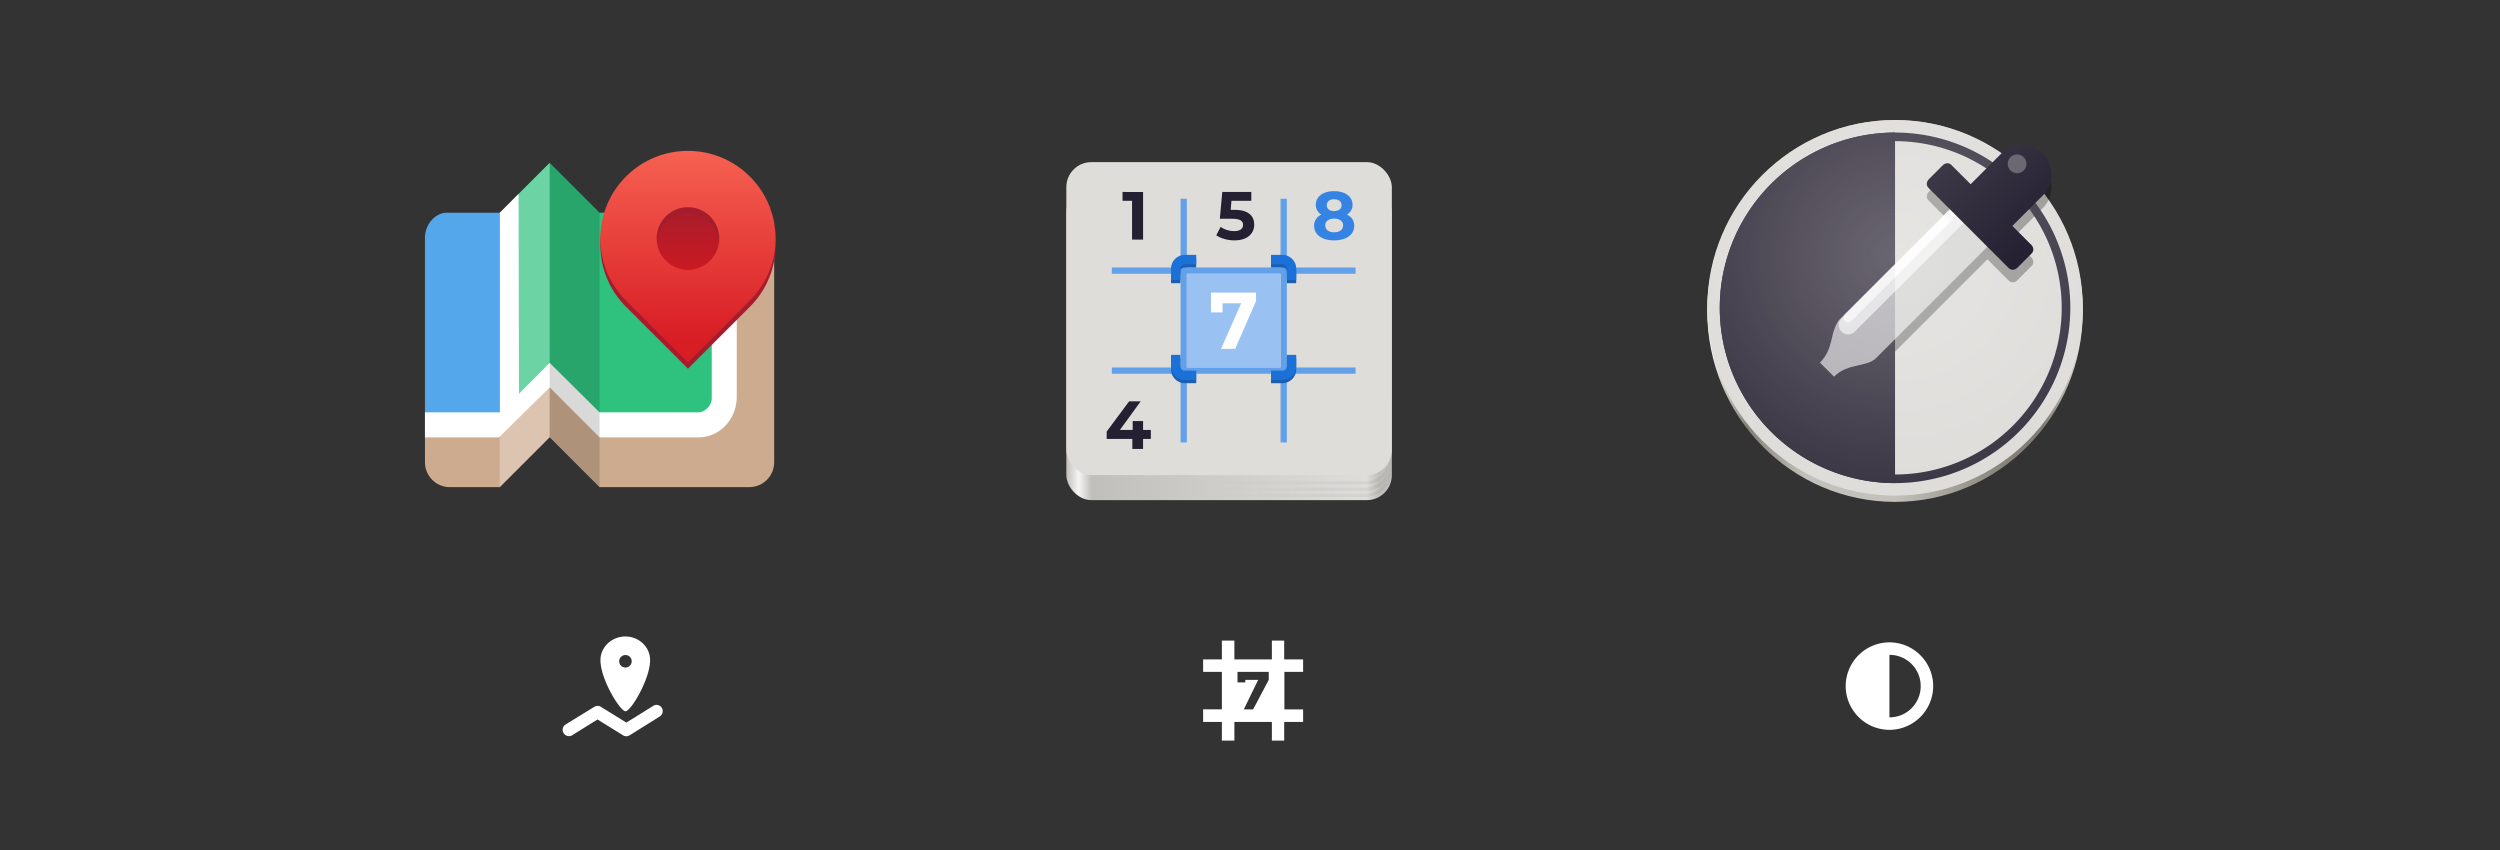 <?xml version="1.0" encoding="UTF-8" standalone="no"?>
<svg
   id="svg60"
   width="800"
   height="272"
   version="1.1"
   viewBox="0 0 211.667 71.967"
   sodipodi:docname="app-icons-symbolic (copy).svg"
   inkscape:version="1.3 (0e150ed6c4, 2023-07-21)"
   xmlns:inkscape="http://www.inkscape.org/namespaces/inkscape"
   xmlns:sodipodi="http://sodipodi.sourceforge.net/DTD/sodipodi-0.dtd"
   xmlns:xlink="http://www.w3.org/1999/xlink"
   xmlns="http://www.w3.org/2000/svg"
   xmlns:svg="http://www.w3.org/2000/svg">
  <rect x="0" y="0" width="211.667" height="71.967" fill="#333333" stroke="none"/>
  <sodipodi:namedview
     id="namedview1"
     pagecolor="#ffffff"
     bordercolor="#000000"
     borderopacity="0.25"
     inkscape:showpageshadow="2"
     inkscape:pageopacity="0.0"
     inkscape:pagecheckerboard="0"
     inkscape:deskcolor="#d1d1d1"
     inkscape:zoom="1.0475"
     inkscape:cx="400"
     inkscape:cy="135.56086"
     inkscape:window-width="1920"
     inkscape:window-height="1011"
     inkscape:window-x="0"
     inkscape:window-y="0"
     inkscape:window-maximized="1"
     inkscape:current-layer="svg60" />
  <style
     id="style1">path.sym{fill:#000}@media (prefers-color-scheme:dark){path.sym{fill:#f6f5f4}}</style>
  <defs
     id="defs23">
    <linearGradient
       xlink:href="#a"
       id="i"
       x1="320.5"
       x2="415.5"
       y1="-68"
       y2="-68"
       gradientTransform="translate(115.032 109.18) scale(.253)"
       gradientUnits="userSpaceOnUse" />
    <linearGradient
       id="a">
      <stop
         id="stop1"
         offset="0"
         stop-color="#a51d2d" />
      <stop
         id="stop2"
         offset="1"
         stop-color="#ce1921" />
    </linearGradient>
    <linearGradient
       xlink:href="#b"
       id="j"
       x1="336"
       x2="336"
       y1="62"
       y2="-180"
       gradientTransform="matrix(.25 0 0 .25 8 225)"
       gradientUnits="userSpaceOnUse" />
    <linearGradient
       id="b">
      <stop
         id="stop3"
         offset="0"
         stop-color="#d81d25" />
      <stop
         id="stop4"
         offset="1"
         stop-color="#f66151" />
    </linearGradient>
    <linearGradient
       xlink:href="#c"
       id="k"
       x1="88.596"
       x2="536.596"
       y1="-449.394"
       y2="-449.394"
       gradientTransform="matrix(.232 0 0 .329 -376.567 439.827)"
       gradientUnits="userSpaceOnUse" />
    <linearGradient
       id="c">
      <stop
         id="stop5"
         offset="0"
         stop-color="#c0bfbc" />
      <stop
         id="stop6"
         offset=".038"
         stop-color="#f6f5f4" />
      <stop
         id="stop7"
         offset=".077"
         stop-color="#c0bfbc" />
      <stop
         id="stop8"
         offset=".923"
         stop-color="#deddda" />
      <stop
         id="stop9"
         offset=".962"
         stop-color="#c0bfbc" />
      <stop
         id="stop10"
         offset="1"
         stop-color="#c0bfbc" />
    </linearGradient>
    <linearGradient
       id="d">
      <stop
         id="stop11"
         offset="0"
         stop-opacity=".053" />
      <stop
         id="stop12"
         offset="1"
         stop-opacity="0" />
    </linearGradient>
    <linearGradient
       xlink:href="#e"
       id="m"
       x1="11.999"
       x2="132"
       y1="229"
       y2="229"
       gradientUnits="userSpaceOnUse" />
    <linearGradient
       id="e">
      <stop
         id="stop13"
         offset="0"
         stop-color="#fefefe" />
      <stop
         id="stop14"
         offset=".106"
         stop-color="#848277" />
      <stop
         id="stop15"
         offset=".263"
         stop-color="#c2c1bb" />
      <stop
         id="stop16"
         offset=".498"
         stop-color="#c2c1bb" />
      <stop
         id="stop17"
         offset=".802"
         stop-color="#848277" />
      <stop
         id="stop18"
         offset=".896"
         stop-color="#7f7d72" />
      <stop
         id="stop19"
         offset="1"
         stop-color="#e0dfdc" />
    </linearGradient>
    <linearGradient
       id="f">
      <stop
         id="stop20"
         offset="0"
         stop-color="#fdfdfd" />
      <stop
         id="stop21"
         offset="1"
         stop-color="#fdfdfd"
         stop-opacity="0" />
    </linearGradient>
    <linearGradient
       xlink:href="#g"
       id="o"
       x1="127.947"
       x2="91.947"
       y1="224.053"
       y2="188.053"
       gradientTransform="translate(-21.678 .634) scale(1.048)"
       gradientUnits="userSpaceOnUse" />
    <linearGradient
       id="g">
      <stop
         id="stop22"
         offset="0"
         stop-color="#241f31" />
      <stop
         id="stop23"
         offset="1"
         stop-color="#3d3846" />
    </linearGradient>
    <radialGradient
       xlink:href="#d"
       id="l"
       cx="-256"
       cy="311.78"
       r="52.002"
       fx="-256"
       fy="311.78"
       gradientTransform="matrix(1 0 0 .607 0 100.688)"
       gradientUnits="userSpaceOnUse" />
    <radialGradient
       xlink:href="#f"
       id="n"
       cx="71.999"
       cy="211.206"
       r="60.001"
       fx="71.999"
       fy="211.206"
       gradientTransform="matrix(1.206 0 0 1.206 -14.849 -43.556)"
       gradientUnits="userSpaceOnUse" />
    <clipPath
       id="h"
       clipPathUnits="userSpaceOnUse">
      <path
         id="path23"
         fill="none"
         stroke="#000"
         stroke-linecap="round"
         stroke-linejoin="round"
         stroke-width="4"
         d="M64-148h64l64-64 64 64h192c17.728 0 32 14.272 32 32v288c0 17.728-14.272 32-32 32H256l-64-64-64 64H64c-17.728 0-32-14.272-32-32v-288c0-17.728 14.409-34.199 32-32z"
         style="marker:none" />
    </clipPath>
  </defs>
  <g
     id="g30"
     clip-path="url(#h)"
     transform="translate(33.867 27.781) scale(.066)">
    <path
       id="path25"
       fill="#cdab8f"
       d="M256 124h160v-272h96v384H256l-64-64-64 64H0V124h128l64-64z"
       style="marker:none" />
    <path
       id="path26"
       fill="#55a7eb"
       d="m0 123.975 128 .05V-148H0z"
       style="marker:none" />
    <path
       id="path27"
       fill="#2ec27e"
       d="M144-164v272l48-48 64 64.058h144L416 108v-256H256l-64-64z" />
    <path
       id="path28"
       fill="#fff"
       d="M399.898-147.89v238c0 10.027-9.373 17.948-16.949 17.948H256L192 44.59l-39.375 39.535L152-211.942h-24V108l-128 .058v32.102h127L192 76l64 64.16h126.95c26.424 0 47.962-22.048 49.05-50.05v-238z"
       color="#000"
       font-family="sans-serif"
       font-weight="400"
       overflow="visible"
       style="line-height:normal;font-variant-ligatures:normal;font-variant-position:normal;font-variant-caps:normal;font-variant-numeric:normal;font-variant-alternates:normal;font-feature-settings:normal;text-indent:0;text-align:start;text-decoration-line:none;text-decoration-style:solid;text-decoration-color:#000;text-transform:none;text-orientation:mixed;white-space:normal;shape-padding:0;isolation:auto;mix-blend-mode:normal;solid-color:#000;solid-opacity:1" />
    <path
       id="path29"
       fill="#fff"
       d="m128 267.975 64 .05V-212h-64z"
       opacity=".3"
       style="marker:none" />
    <path
       id="path30"
       d="m192 267.975 64 .05V-212h-64z"
       opacity=".15"
       style="marker:none" />
  </g>
  <g
     id="g32"
     transform="translate(33.867 -34.925) scale(.265)">
    <circle
       id="circle30"
       cx="208"
       cy="92"
       r="12"
       fill="url(#i)"
       transform="matrix(0 1 1 0 0 0)" />
    <path
       id="path31"
       fill="#a51d2d"
       d="M92 182a27.912 27.912 0 0 0-19.799 8.201c-10.934 10.935-10.934 28.663 0 39.598l19.8 19.8s13.82-13.823 19.798-19.8c10.935-10.935 10.935-28.663 0-39.598A27.912 27.912 0 0 0 92 182zm0 18a10 10 0 0 1 10 10 10 10 0 0 1-10 10 10 10 0 0 1-10-10 10 10 0 0 1 10-10z"
       style="marker:none" />
    <path
       id="path32"
       fill="url(#j)"
       d="M92 180a27.912 27.912 0 0 0-19.799 8.201c-10.934 10.935-10.934 28.663 0 39.598l19.8 19.8s13.82-13.823 19.798-19.8c10.935-10.935 10.935-28.663 0-39.598A27.912 27.912 0 0 0 92 180zm0 18a10 10 0 0 1 10 10 10 10 0 0 1-10 10 10 10 0 0 1-10-10 10 10 0 0 1 10-10z"
       style="marker:none" />
  </g>
  <g
     id="g49">
    <g
       id="g40"
       transform="translate(184.623 -35.034) scale(.265)">
      <rect
         id="rect39"
         width="104"
         height="100"
         x="-356"
         y="192"
         fill="url(#k)"
         rx="8"
         ry="8"
         style="marker:none" />
      <path
         id="path39"
         fill="url(#l)"
         d="M-347.504 223.848c-4.7 0-8.5 3.8-8.5 8.5V282.5c0 4.7 3.8 8.5 8.5 8.5h87.004c4.7 0 8.5-3.8 8.5-8.5v-50.152c0-4.7-3.8-8.5-8.5-8.5zm0 1h87.004a7.472 7.472 0 0 1 6.9 4.543 8.477 8.477 0 0 0-6.9-3.543h-87.004a8.477 8.477 0 0 0-6.9 3.543 7.472 7.472 0 0 1 6.9-4.543zm0 2h87.004a7.472 7.472 0 0 1 6.9 4.543 8.477 8.477 0 0 0-6.9-3.543h-87.004a8.477 8.477 0 0 0-6.9 3.543 7.472 7.472 0 0 1 6.9-4.543zm0 2h87.004c4.164 0 7.5 3.336 7.5 7.5V278.5c0 4.164-3.336 7.5-7.5 7.5h-87.004a7.473 7.473 0 0 1-7.5-7.5v-42.152c0-4.164 3.336-7.5 7.5-7.5zm-6.9 54.609a8.477 8.477 0 0 0 6.9 3.543h87.004a8.477 8.477 0 0 0 6.9-3.543 7.472 7.472 0 0 1-6.9 4.543h-87.004a7.472 7.472 0 0 1-6.9-4.543zm0 2a8.477 8.477 0 0 0 6.9 3.543h87.004a8.477 8.477 0 0 0 6.9-3.543 7.472 7.472 0 0 1-6.9 4.543h-87.004a7.472 7.472 0 0 1-6.9-4.543z"
         color="#000"
         font-family="sans-serif"
         font-weight="400"
         overflow="visible"
         style="line-height:normal;font-variant-ligatures:normal;font-variant-position:normal;font-variant-caps:normal;font-variant-numeric:normal;font-variant-alternates:normal;font-variant-east-asian:normal;font-feature-settings:normal;font-variation-settings:normal;text-indent:0;text-align:start;text-decoration-line:none;text-decoration-style:solid;text-decoration-color:#000;text-transform:none;text-orientation:mixed;white-space:normal;shape-padding:0;shape-margin:0;inline-size:0;isolation:auto;mix-blend-mode:normal;solid-color:#000;solid-opacity:1;marker:none" />
      <rect
         id="rect40"
         width="104"
         height="100"
         x="-356"
         y="184"
         fill="#deddda"
         rx="8"
         ry="8"
         style="marker:none" />
    </g>
    <path
       id="path40"
       fill="#241f31"
       stroke-width=".982"
       d="M104.528 17.768h-.328l.063-.766h1.681v-.749h-2.458l-.207 2.269h1.03c.732 0 .939.207.939.524 0 .328-.288.524-.754.524-.42 0-.841-.133-1.146-.363l-.369.714c.392.276.98.432 1.538.432 1.151 0 1.675-.622 1.675-1.336 0-.714-.472-1.25-1.664-1.25z"
       aria-label="5"
       font-family="Montserrat"
       font-size="21.365"
       font-weight="700"
       letter-spacing="0"
       word-spacing="0" />
    <path
       id="path41"
       fill="#62a0ea"
       d="M94.135 22.646h20.638v.529H94.135zm0 8.466h20.638v.53H94.135z" />
    <path
       id="path42"
       fill="#62a0ea"
       d="M100.485 16.825v20.637h-.529V16.825zm8.467 0v20.637h-.53V16.825z" />
    <path
       id="path43"
       fill="#99c1f1"
       d="M100.485 23.175h7.938v7.937h-7.938z" />
    <path
       id="path44"
       fill="#fff"
       d="M102.53 24.776v1.673h.98v-.775h1.577l-1.707 3.863h1.197l1.768-4.047v-.714z"
       aria-label="7"
       font-family="Montserrat"
       font-size="25.703"
       font-weight="700"
       letter-spacing="0"
       word-spacing="0" />
    <path
       id="path45"
       fill="#3584e4"
       stroke-width=".982"
       d="M114.043 18.165a.936.936 0 0 0 .472-.83c0-.707-.634-1.15-1.56-1.15-.916 0-1.55.443-1.55 1.15a.93.93 0 0 0 .467.83c-.386.196-.61.518-.61.95 0 .76.673 1.238 1.693 1.238 1.024 0 1.704-.478 1.704-1.238 0-.432-.225-.754-.616-.95zm-1.088-1.296c.38 0 .633.19.633.507 0 .305-.248.495-.633.495-.38 0-.622-.19-.622-.495 0-.317.247-.507.622-.507zm0 2.799c-.461 0-.749-.225-.749-.582s.288-.576.749-.576c.466 0 .76.219.76.576s-.294.582-.76.582z"
       aria-label="8"
       font-family="Montserrat"
       font-size="21.365"
       font-weight="700"
       letter-spacing="0"
       word-spacing="0" />
    <path
       id="path46"
       fill="#241f31"
       stroke-width=".982"
       d="M95.042 16.253v.749h.806v3.282h.933v-4.03z"
       aria-label="1"
       font-family="Montserrat"
       font-size="21.365"
       font-weight="700"
       letter-spacing="0"
       word-spacing="0" />
    <path
       id="path47"
       fill="#241f31"
       stroke-width=".982"
       d="M97.438 36.404h-.657v-.754h-.88v.754h-1.083l1.762-2.424h-.98l-1.899 2.556v.628h2.17v.846h.91v-.846h.657z"
       aria-label="4"
       font-family="Montserrat"
       font-size="21.365"
       font-weight="700"
       letter-spacing="0"
       word-spacing="0" />
    <path
       id="path48"
       fill="#1a5fb4"
       d="M101.28 32.443v-.793h-.965a.366.366 0 0 1-.375-.375v-.956h-.794v.956c0 .64.528 1.168 1.169 1.168zm6.333 0v-.793h.964c.215 0 .375-.16.375-.375v-.956h.794v.956c0 .64-.528 1.168-1.17 1.168zm-6.334-10.591v.794h-.964a.366.366 0 0 0-.375.375v.956h-.794v-.956c0-.64.528-1.17 1.169-1.17zm6.334 0v.794h.964c.215 0 .375.16.375.375v.956h.794v-.956c0-.64-.528-1.17-1.17-1.17z"
       color="#000"
       font-family="sans-serif"
       font-weight="400"
       overflow="visible"
       style="line-height:normal;font-variant-ligatures:normal;font-variant-position:normal;font-variant-caps:normal;font-variant-numeric:normal;font-variant-alternates:normal;font-variant-east-asian:normal;font-feature-settings:normal;font-variation-settings:normal;text-indent:0;text-align:start;text-decoration-line:none;text-decoration-style:solid;text-decoration-color:#000;text-transform:none;text-orientation:mixed;white-space:normal;shape-padding:0;shape-margin:0;inline-size:0;isolation:auto;mix-blend-mode:normal;solid-color:#000;solid-opacity:1" />
    <path
       id="path49"
       fill="#1c71d8"
       d="M101.28 32.17v-.793h-.965a.366.366 0 0 1-.375-.375v-.956h-.794v.956c0 .64.528 1.169 1.169 1.169zm6.333 0v-.793h.964c.215 0 .375-.16.375-.375v-.956h.794v.956c0 .64-.528 1.169-1.17 1.169zm-6.334-10.591v.794h-.964a.366.366 0 0 0-.375.375v.956h-.794v-.956c0-.64.528-1.169 1.169-1.169zm6.334 0v.794h.964c.215 0 .375.16.375.375v.956h.794v-.956c0-.64-.528-1.169-1.17-1.169z"
       color="#000"
       font-family="sans-serif"
       font-weight="400"
       overflow="visible"
       style="line-height:normal;font-variant-ligatures:normal;font-variant-position:normal;font-variant-caps:normal;font-variant-numeric:normal;font-variant-alternates:normal;font-variant-east-asian:normal;font-feature-settings:normal;font-variation-settings:normal;text-indent:0;text-align:start;text-decoration-line:none;text-decoration-style:solid;text-decoration-color:#000;text-transform:none;text-orientation:mixed;white-space:normal;shape-padding:0;shape-margin:0;inline-size:0;isolation:auto;mix-blend-mode:normal;solid-color:#000;solid-opacity:1" />
  </g>
  <g
     id="g59">
    <g
       id="g58"
       transform="translate(141.367 -34.357) scale(.265)">
      <ellipse
         id="ellipse51"
         cx="71.999"
         cy="229"
         fill="url(#m)"
         rx="60.001"
         ry="61"
         style="marker:none" />
      <ellipse
         id="ellipse52"
         cx="71.999"
         cy="228"
         fill="#deddda"
         rx="60.001"
         ry="60"
         style="marker:none" />
      <path
         id="path52"
         d="M112.563 180a9.43 9.43 0 0 0-6.704 2.809l-.004-.006-9.699 9.699-6.06-6.063c-1.415-1.414-2.83 0-2.83 0l-4.489 4.489s-1.414 1.414 0 2.828l6.735 6.732L54 236c-3 4.5-1.5 9-6 13.5l4.5 4.5c4.5-4.5 10.583-2.95 13.5-6l35.512-35.512 6.722 6.723c1.415 1.414 2.829 0 2.829 0l4.488-4.488c1.414-1.415 0-2.828 0-2.828l-6.063-6.063 9.643-9.643.055-.054A9.427 9.427 0 0 0 112.563 180z"
         opacity=".309"
         style="marker:none" />
      <path
         id="path53"
         fill="#3d3846"
         d="M72 284a56 56 0 0 1-48.497-28 56 56 0 0 1 0-56A56 56 0 0 1 72 172"
         style="marker:none" />
      <path
         id="path54"
         fill="#3d3846"
         d="M72 172a56 56 0 0 0-56.002 56A56 56 0 0 0 72 284a56 56 0 0 0 56-56 56 56 0 0 0-56-56zm0 2.75A53.25 53.25 0 0 1 125.25 228 53.25 53.25 0 0 1 72 281.25 53.25 53.25 0 0 1 18.748 228 53.25 53.25 0 0 1 72 174.75z"
         style="marker:none" />
      <ellipse
         id="ellipse54"
         cx="71.999"
         cy="228"
         fill="url(#n)"
         opacity=".236"
         rx="60.001"
         ry="60"
         style="marker:none" />
      <path
         id="path55"
         fill="#fff"
         d="M91.46 194.54 54 232c-3 4.5-1.5 9-6 13.5l4.5 4.5c4.5-4.5 10.583-2.95 13.5-6l37.46-37.46z"
         opacity=".6"
         style="marker:none" />
      <path
         id="path56"
         fill="none"
         stroke="#fff"
         stroke-linecap="round"
         stroke-width="6"
         d="M57 233.5 91.5 199"
         opacity=".6" />
      <path
         id="path57"
         fill="none"
         stroke="#fff"
         stroke-linecap="round"
         stroke-width="3"
         d="m57 231.163 34.5-34.5"
         opacity=".6" />
      <path
         id="path58"
         fill="url(#o)"
         fill-rule="evenodd"
         d="M112.083 185.333a12.572 12.572 0 0 0-8.937 3.744l-.006-.006-12.93 12.931-8.084-8.083c-1.885-1.885-3.77 0-3.77 0l-5.985 5.985s-1.886 1.885 0 3.77l33.941 33.942c1.886 1.886 3.771 0 3.771 0l5.985-5.984c1.885-1.886 0-3.771 0-3.771l-8.083-8.083 12.857-12.857.074-.074-.002-.002a12.57 12.57 0 0 0 3.74-8.94c0-6.944-5.628-12.572-12.57-12.572z"
         color="#000"
         font-family="sans-serif"
         font-weight="400"
         overflow="visible"
         style="line-height:normal;font-variant-ligatures:normal;font-variant-position:normal;font-variant-caps:normal;font-variant-numeric:normal;font-variant-alternates:normal;font-feature-settings:normal;text-indent:0;text-align:start;text-decoration-line:none;text-decoration-style:solid;text-decoration-color:#000;text-transform:none;text-orientation:mixed;white-space:normal;shape-padding:0;isolation:auto;mix-blend-mode:normal;solid-color:#000;solid-opacity:1"
         transform="matrix(.75 0 0 .75 28.5 37)" />
      <circle
         id="circle58"
         cx="111"
         cy="182"
         r="3"
         fill="#fff"
         fill-opacity=".276"
         style="marker:none" />
    </g>
  </g>
  <path
     id="path34"
     d="M103.453 54.239v1.588h-1.588v1.058h1.587v3.175h-1.587v1.067h1.588v1.578h1.058v-1.578h3.174v1.578h1.042v-1.578h1.603V60.06h-1.586v-3.175h1.586v-1.058h-1.603v-1.588h-1.042v1.588h-3.174v-1.588h-1.058zm1.322 2.646h2.646v.676l-1.322 2.5h-.79l1.218-2.5h-1.09v.218h-.662v-.894z"
     class="sym"
     style="fill:#ffffff" />
  <path
     id="path38"
     d="M55.471 59.693a.528.53 0 0 0-.181.083l-2.26 1.404-2.16-1.34a.528.53 0 0 0-.544 0l-2.423 1.489a.533.535 0 1 0 .56.91l2.127-1.324 2.16 1.34a.528.53 0 0 0 .56 0l2.54-1.588a.528.53 0 0 0-.38-.975Zm-2.522-5.803c-1.16 0-2.11.898-2.11 2 0 1.64 1.66 4.3 2.11 4.332.45.033 2.094-2.726 2.094-4.332 0-1.102-.935-2-2.094-2zm-.017 1.57a.529.529 0 1 1-.001 1.057.529.529 0 0 1 .001-1.057z"
     class="sym"
     style="color:#000;line-height:normal;-inkscape-font-specification:Sans;text-indent:0;text-align:start;text-decoration-line:none;text-transform:none;marker:none;fill:#ffffff" />
  <path
     id="path59"
     d="M159.973 54.386a3.712 3.712 0 0 0-3.704 3.704 3.712 3.712 0 0 0 3.704 3.704 3.712 3.712 0 0 0 3.704-3.704 3.712 3.712 0 0 0-3.704-3.704zm0 1.058a2.638 2.638 0 0 1 2.646 2.646 2.638 2.638 0 0 1-2.646 2.646v-5.292z"
     class="sym"
     style="fill:#ffffff" />
</svg>
